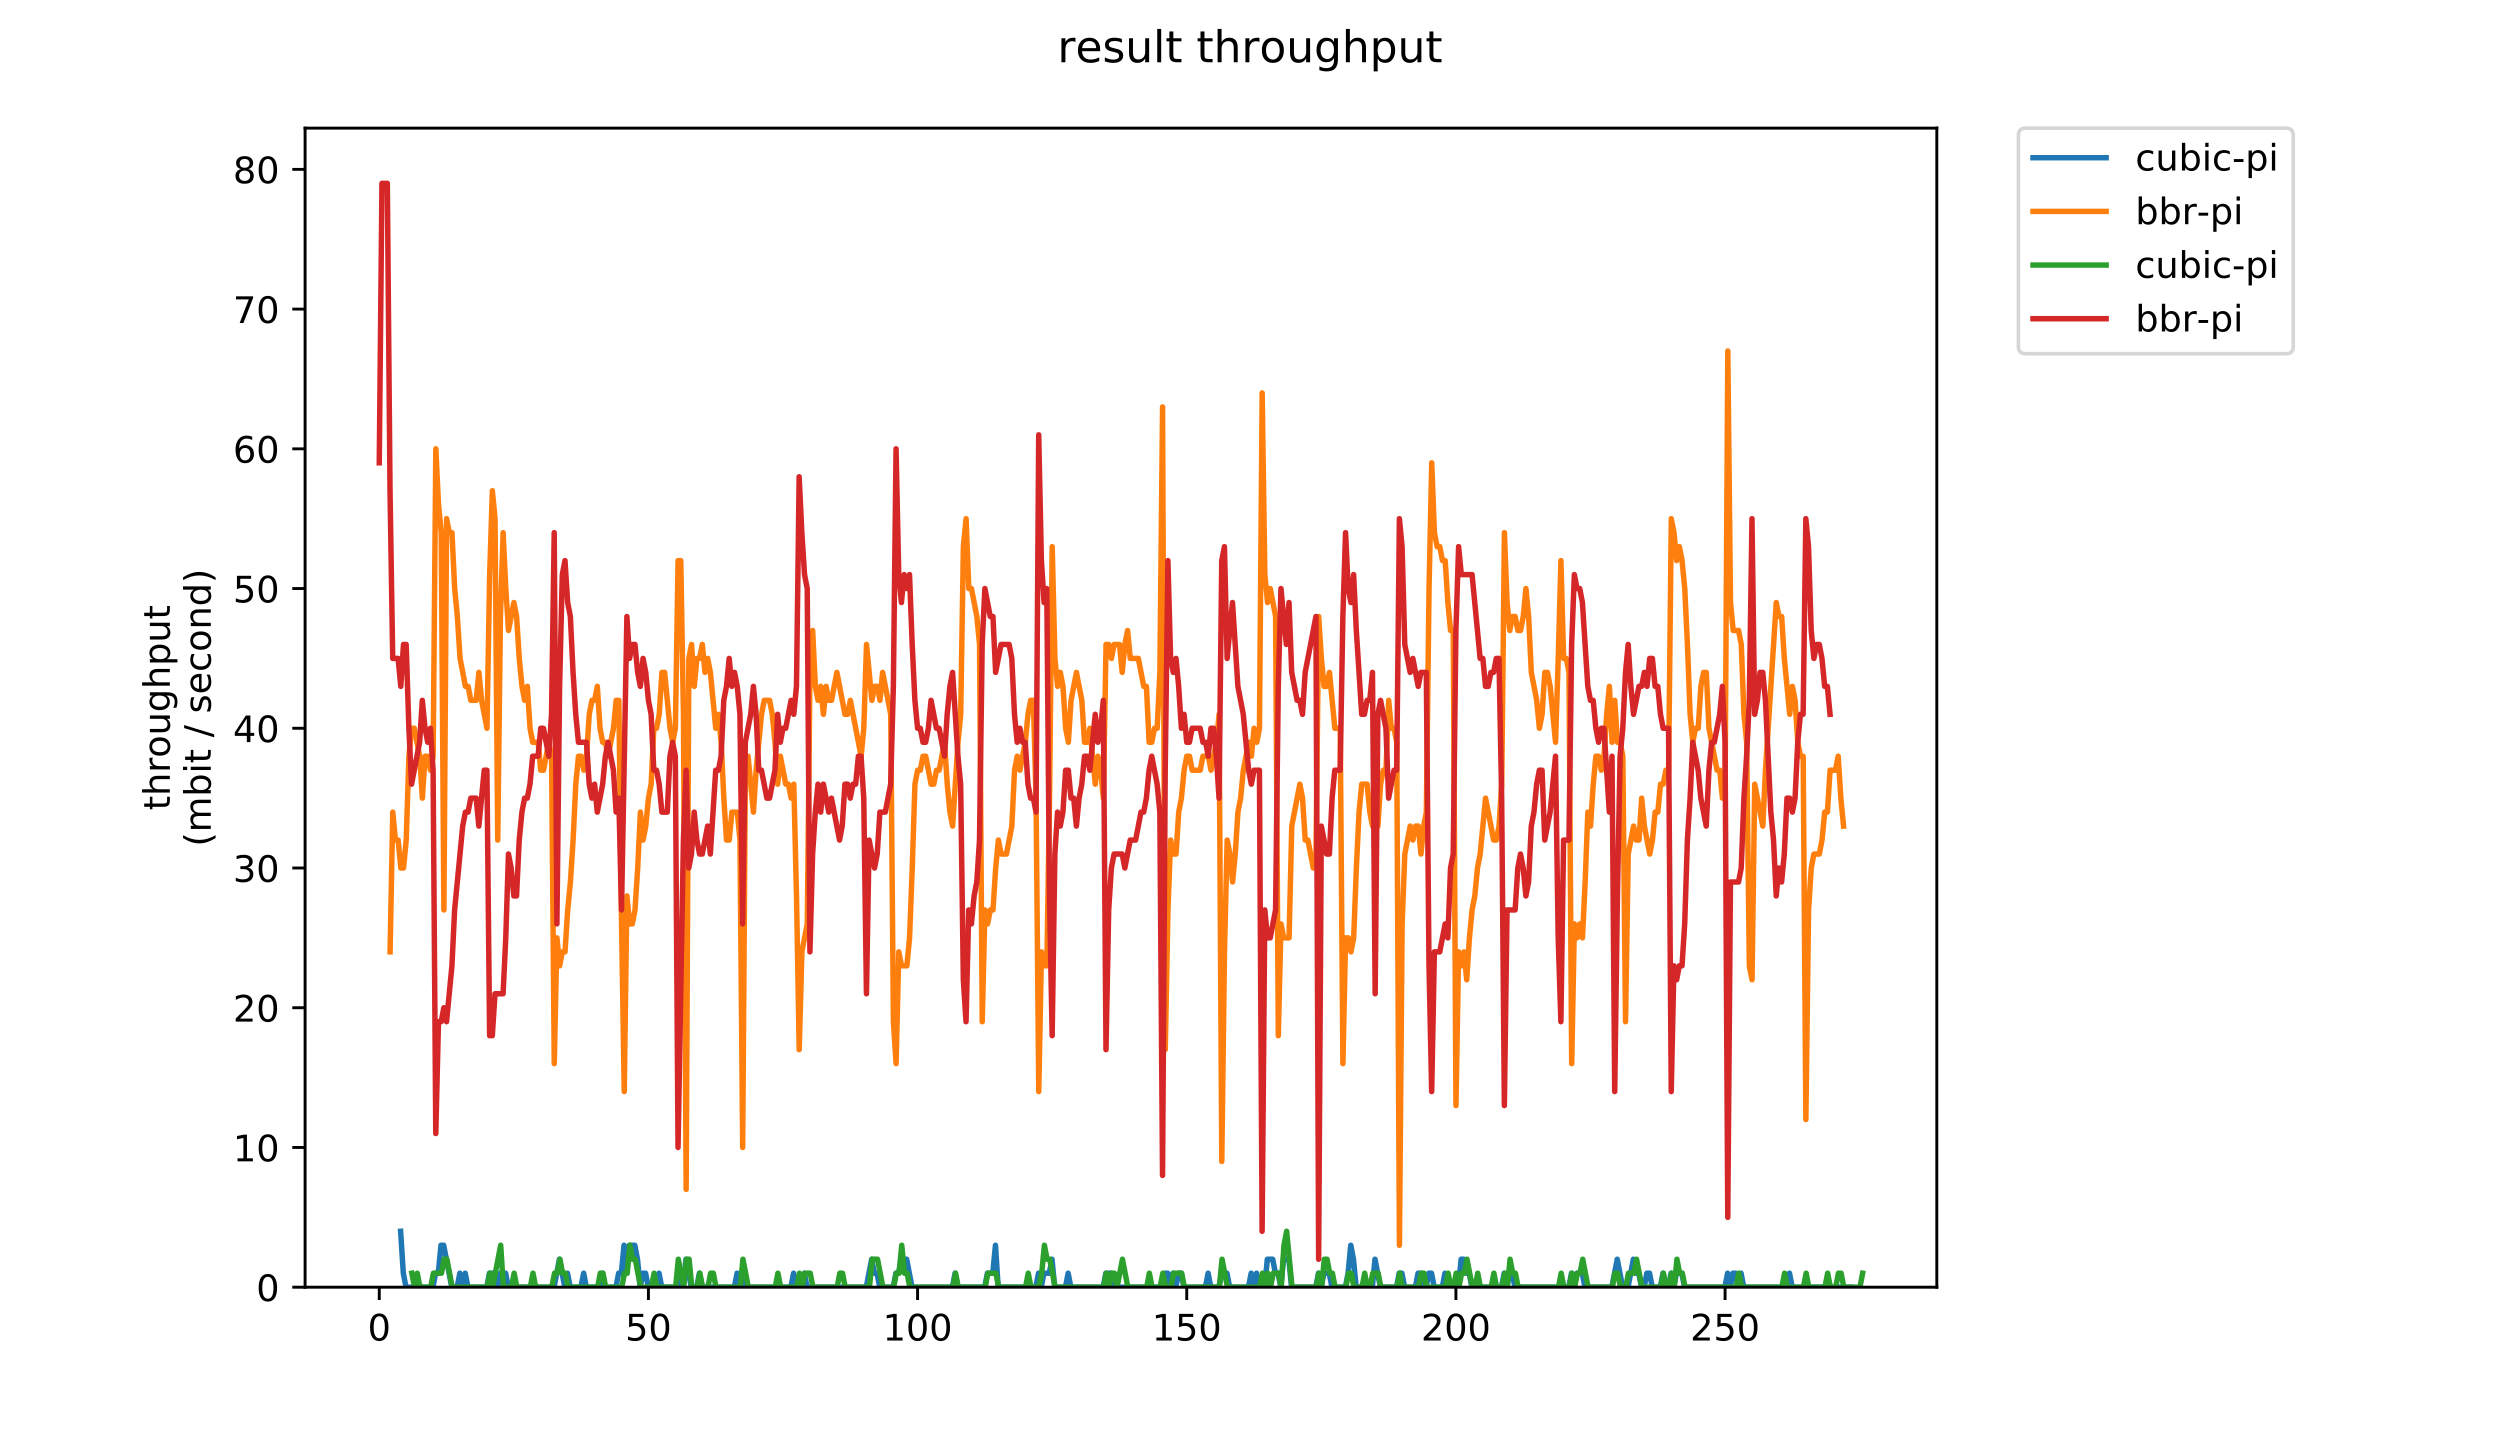 <?xml version="1.0" encoding="utf-8" standalone="no"?>
<!DOCTYPE svg PUBLIC "-//W3C//DTD SVG 1.1//EN"
  "http://www.w3.org/Graphics/SVG/1.1/DTD/svg11.dtd">
<!-- Created with matplotlib (https://matplotlib.org/) -->
<svg height="396pt" version="1.1" viewBox="0 0 684 396" width="684pt" xmlns="http://www.w3.org/2000/svg" xmlns:xlink="http://www.w3.org/1999/xlink">
 <defs>
  <style type="text/css">
*{stroke-linecap:butt;stroke-linejoin:round;}
  </style>
 </defs>
 <g id="figure_1">
  <g id="patch_1">
   <path d="M 0 396 
L 684 396 
L 684 0 
L 0 0 
z
" style="fill:#ffffff;"/>
  </g>
  <g id="axes_1">
   <g id="patch_2">
    <path d="M 83.472 352.174 
L 529.913 352.174 
L 529.913 35.062 
L 83.472 35.062 
z
" style="fill:#ffffff;"/>
   </g>
   <g id="matplotlib.axis_1">
    <g id="xtick_1">
     <g id="line2d_1">
      <defs>
       <path d="M 0 0 
L 0 3.5 
" id="m6d3f26726c" style="stroke:#000000;stroke-width:0.8;"/>
      </defs>
      <g>
       <use style="stroke:#000000;stroke-width:0.8;" x="103.765" xlink:href="#m6d3f26726c" y="352.174"/>
      </g>
     </g>
     <g id="text_1">
      <!-- 0 -->
      <defs>
       <path d="M 31.781 66.406 
Q 24.172 66.406 20.328 58.906 
Q 16.5 51.422 16.5 36.375 
Q 16.5 21.391 20.328 13.891 
Q 24.172 6.391 31.781 6.391 
Q 39.453 6.391 43.281 13.891 
Q 47.125 21.391 47.125 36.375 
Q 47.125 51.422 43.281 58.906 
Q 39.453 66.406 31.781 66.406 
z
M 31.781 74.219 
Q 44.047 74.219 50.516 64.516 
Q 56.984 54.828 56.984 36.375 
Q 56.984 17.969 50.516 8.266 
Q 44.047 -1.422 31.781 -1.422 
Q 19.531 -1.422 13.062 8.266 
Q 6.594 17.969 6.594 36.375 
Q 6.594 54.828 13.062 64.516 
Q 19.531 74.219 31.781 74.219 
z
" id="DejaVuSans-48"/>
      </defs>
      <g transform="translate(100.584 366.773)scale(0.1 -0.1)">
       <use xlink:href="#DejaVuSans-48"/>
      </g>
     </g>
    </g>
    <g id="xtick_2">
     <g id="line2d_2">
      <g>
       <use style="stroke:#000000;stroke-width:0.8;" x="177.408" xlink:href="#m6d3f26726c" y="352.174"/>
      </g>
     </g>
     <g id="text_2">
      <!-- 50 -->
      <defs>
       <path d="M 10.797 72.906 
L 49.516 72.906 
L 49.516 64.594 
L 19.828 64.594 
L 19.828 46.734 
Q 21.969 47.469 24.109 47.828 
Q 26.266 48.188 28.422 48.188 
Q 40.625 48.188 47.75 41.5 
Q 54.891 34.812 54.891 23.391 
Q 54.891 11.625 47.562 5.094 
Q 40.234 -1.422 26.906 -1.422 
Q 22.312 -1.422 17.547 -0.641 
Q 12.797 0.141 7.719 1.703 
L 7.719 11.625 
Q 12.109 9.234 16.797 8.062 
Q 21.484 6.891 26.703 6.891 
Q 35.156 6.891 40.078 11.328 
Q 45.016 15.766 45.016 23.391 
Q 45.016 31 40.078 35.438 
Q 35.156 39.891 26.703 39.891 
Q 22.75 39.891 18.812 39.016 
Q 14.891 38.141 10.797 36.281 
z
" id="DejaVuSans-53"/>
      </defs>
      <g transform="translate(171.046 366.773)scale(0.1 -0.1)">
       <use xlink:href="#DejaVuSans-53"/>
       <use x="63.623" xlink:href="#DejaVuSans-48"/>
      </g>
     </g>
    </g>
    <g id="xtick_3">
     <g id="line2d_3">
      <g>
       <use style="stroke:#000000;stroke-width:0.8;" x="251.051" xlink:href="#m6d3f26726c" y="352.174"/>
      </g>
     </g>
     <g id="text_3">
      <!-- 100 -->
      <defs>
       <path d="M 12.406 8.297 
L 28.516 8.297 
L 28.516 63.922 
L 10.984 60.406 
L 10.984 69.391 
L 28.422 72.906 
L 38.281 72.906 
L 38.281 8.297 
L 54.391 8.297 
L 54.391 0 
L 12.406 0 
z
" id="DejaVuSans-49"/>
      </defs>
      <g transform="translate(241.507 366.773)scale(0.1 -0.1)">
       <use xlink:href="#DejaVuSans-49"/>
       <use x="63.623" xlink:href="#DejaVuSans-48"/>
       <use x="127.246" xlink:href="#DejaVuSans-48"/>
      </g>
     </g>
    </g>
    <g id="xtick_4">
     <g id="line2d_4">
      <g>
       <use style="stroke:#000000;stroke-width:0.8;" x="324.694" xlink:href="#m6d3f26726c" y="352.174"/>
      </g>
     </g>
     <g id="text_4">
      <!-- 150 -->
      <g transform="translate(315.15 366.773)scale(0.1 -0.1)">
       <use xlink:href="#DejaVuSans-49"/>
       <use x="63.623" xlink:href="#DejaVuSans-53"/>
       <use x="127.246" xlink:href="#DejaVuSans-48"/>
      </g>
     </g>
    </g>
    <g id="xtick_5">
     <g id="line2d_5">
      <g>
       <use style="stroke:#000000;stroke-width:0.8;" x="398.337" xlink:href="#m6d3f26726c" y="352.174"/>
      </g>
     </g>
     <g id="text_5">
      <!-- 200 -->
      <defs>
       <path d="M 19.188 8.297 
L 53.609 8.297 
L 53.609 0 
L 7.328 0 
L 7.328 8.297 
Q 12.938 14.109 22.625 23.891 
Q 32.328 33.688 34.812 36.531 
Q 39.547 41.844 41.422 45.531 
Q 43.312 49.219 43.312 52.781 
Q 43.312 58.594 39.234 62.25 
Q 35.156 65.922 28.609 65.922 
Q 23.969 65.922 18.812 64.312 
Q 13.672 62.703 7.812 59.422 
L 7.812 69.391 
Q 13.766 71.781 18.938 73 
Q 24.125 74.219 28.422 74.219 
Q 39.75 74.219 46.484 68.547 
Q 53.219 62.891 53.219 53.422 
Q 53.219 48.922 51.531 44.891 
Q 49.859 40.875 45.406 35.406 
Q 44.188 33.984 37.641 27.219 
Q 31.109 20.453 19.188 8.297 
z
" id="DejaVuSans-50"/>
      </defs>
      <g transform="translate(388.793 366.773)scale(0.1 -0.1)">
       <use xlink:href="#DejaVuSans-50"/>
       <use x="63.623" xlink:href="#DejaVuSans-48"/>
       <use x="127.246" xlink:href="#DejaVuSans-48"/>
      </g>
     </g>
    </g>
    <g id="xtick_6">
     <g id="line2d_6">
      <g>
       <use style="stroke:#000000;stroke-width:0.8;" x="471.98" xlink:href="#m6d3f26726c" y="352.174"/>
      </g>
     </g>
     <g id="text_6">
      <!-- 250 -->
      <g transform="translate(462.436 366.773)scale(0.1 -0.1)">
       <use xlink:href="#DejaVuSans-50"/>
       <use x="63.623" xlink:href="#DejaVuSans-53"/>
       <use x="127.246" xlink:href="#DejaVuSans-48"/>
      </g>
     </g>
    </g>
   </g>
   <g id="matplotlib.axis_2">
    <g id="ytick_1">
     <g id="line2d_7">
      <defs>
       <path d="M 0 0 
L -3.5 0 
" id="m7aa7bb39b9" style="stroke:#000000;stroke-width:0.8;"/>
      </defs>
      <g>
       <use style="stroke:#000000;stroke-width:0.8;" x="83.472" xlink:href="#m7aa7bb39b9" y="352.174"/>
      </g>
     </g>
     <g id="text_7">
      <!-- 0 -->
      <g transform="translate(70.11 355.973)scale(0.1 -0.1)">
       <use xlink:href="#DejaVuSans-48"/>
      </g>
     </g>
    </g>
    <g id="ytick_2">
     <g id="line2d_8">
      <g>
       <use style="stroke:#000000;stroke-width:0.8;" x="83.472" xlink:href="#m7aa7bb39b9" y="313.945"/>
      </g>
     </g>
     <g id="text_8">
      <!-- 10 -->
      <g transform="translate(63.747 317.744)scale(0.1 -0.1)">
       <use xlink:href="#DejaVuSans-49"/>
       <use x="63.623" xlink:href="#DejaVuSans-48"/>
      </g>
     </g>
    </g>
    <g id="ytick_3">
     <g id="line2d_9">
      <g>
       <use style="stroke:#000000;stroke-width:0.8;" x="83.472" xlink:href="#m7aa7bb39b9" y="275.716"/>
      </g>
     </g>
     <g id="text_9">
      <!-- 20 -->
      <g transform="translate(63.747 279.515)scale(0.1 -0.1)">
       <use xlink:href="#DejaVuSans-50"/>
       <use x="63.623" xlink:href="#DejaVuSans-48"/>
      </g>
     </g>
    </g>
    <g id="ytick_4">
     <g id="line2d_10">
      <g>
       <use style="stroke:#000000;stroke-width:0.8;" x="83.472" xlink:href="#m7aa7bb39b9" y="237.486"/>
      </g>
     </g>
     <g id="text_10">
      <!-- 30 -->
      <defs>
       <path d="M 40.578 39.312 
Q 47.656 37.797 51.625 33 
Q 55.609 28.219 55.609 21.188 
Q 55.609 10.406 48.188 4.484 
Q 40.766 -1.422 27.094 -1.422 
Q 22.516 -1.422 17.656 -0.516 
Q 12.797 0.391 7.625 2.203 
L 7.625 11.719 
Q 11.719 9.328 16.594 8.109 
Q 21.484 6.891 26.812 6.891 
Q 36.078 6.891 40.938 10.547 
Q 45.797 14.203 45.797 21.188 
Q 45.797 27.641 41.281 31.266 
Q 36.766 34.906 28.719 34.906 
L 20.219 34.906 
L 20.219 43.016 
L 29.109 43.016 
Q 36.375 43.016 40.234 45.922 
Q 44.094 48.828 44.094 54.297 
Q 44.094 59.906 40.109 62.906 
Q 36.141 65.922 28.719 65.922 
Q 24.656 65.922 20.016 65.031 
Q 15.375 64.156 9.812 62.312 
L 9.812 71.094 
Q 15.438 72.656 20.344 73.438 
Q 25.25 74.219 29.594 74.219 
Q 40.828 74.219 47.359 69.109 
Q 53.906 64.016 53.906 55.328 
Q 53.906 49.266 50.438 45.094 
Q 46.969 40.922 40.578 39.312 
z
" id="DejaVuSans-51"/>
      </defs>
      <g transform="translate(63.747 241.286)scale(0.1 -0.1)">
       <use xlink:href="#DejaVuSans-51"/>
       <use x="63.623" xlink:href="#DejaVuSans-48"/>
      </g>
     </g>
    </g>
    <g id="ytick_5">
     <g id="line2d_11">
      <g>
       <use style="stroke:#000000;stroke-width:0.8;" x="83.472" xlink:href="#m7aa7bb39b9" y="199.257"/>
      </g>
     </g>
     <g id="text_11">
      <!-- 40 -->
      <defs>
       <path d="M 37.797 64.312 
L 12.891 25.391 
L 37.797 25.391 
z
M 35.203 72.906 
L 47.609 72.906 
L 47.609 25.391 
L 58.016 25.391 
L 58.016 17.188 
L 47.609 17.188 
L 47.609 0 
L 37.797 0 
L 37.797 17.188 
L 4.891 17.188 
L 4.891 26.703 
z
" id="DejaVuSans-52"/>
      </defs>
      <g transform="translate(63.747 203.056)scale(0.1 -0.1)">
       <use xlink:href="#DejaVuSans-52"/>
       <use x="63.623" xlink:href="#DejaVuSans-48"/>
      </g>
     </g>
    </g>
    <g id="ytick_6">
     <g id="line2d_12">
      <g>
       <use style="stroke:#000000;stroke-width:0.8;" x="83.472" xlink:href="#m7aa7bb39b9" y="161.028"/>
      </g>
     </g>
     <g id="text_12">
      <!-- 50 -->
      <g transform="translate(63.747 164.827)scale(0.1 -0.1)">
       <use xlink:href="#DejaVuSans-53"/>
       <use x="63.623" xlink:href="#DejaVuSans-48"/>
      </g>
     </g>
    </g>
    <g id="ytick_7">
     <g id="line2d_13">
      <g>
       <use style="stroke:#000000;stroke-width:0.8;" x="83.472" xlink:href="#m7aa7bb39b9" y="122.799"/>
      </g>
     </g>
     <g id="text_13">
      <!-- 60 -->
      <defs>
       <path d="M 33.016 40.375 
Q 26.375 40.375 22.484 35.828 
Q 18.609 31.297 18.609 23.391 
Q 18.609 15.531 22.484 10.953 
Q 26.375 6.391 33.016 6.391 
Q 39.656 6.391 43.531 10.953 
Q 47.406 15.531 47.406 23.391 
Q 47.406 31.297 43.531 35.828 
Q 39.656 40.375 33.016 40.375 
z
M 52.594 71.297 
L 52.594 62.312 
Q 48.875 64.062 45.094 64.984 
Q 41.312 65.922 37.594 65.922 
Q 27.828 65.922 22.672 59.328 
Q 17.531 52.734 16.797 39.406 
Q 19.672 43.656 24.016 45.922 
Q 28.375 48.188 33.594 48.188 
Q 44.578 48.188 50.953 41.516 
Q 57.328 34.859 57.328 23.391 
Q 57.328 12.156 50.688 5.359 
Q 44.047 -1.422 33.016 -1.422 
Q 20.359 -1.422 13.672 8.266 
Q 6.984 17.969 6.984 36.375 
Q 6.984 53.656 15.188 63.938 
Q 23.391 74.219 37.203 74.219 
Q 40.922 74.219 44.703 73.484 
Q 48.484 72.75 52.594 71.297 
z
" id="DejaVuSans-54"/>
      </defs>
      <g transform="translate(63.747 126.598)scale(0.1 -0.1)">
       <use xlink:href="#DejaVuSans-54"/>
       <use x="63.623" xlink:href="#DejaVuSans-48"/>
      </g>
     </g>
    </g>
    <g id="ytick_8">
     <g id="line2d_14">
      <g>
       <use style="stroke:#000000;stroke-width:0.8;" x="83.472" xlink:href="#m7aa7bb39b9" y="84.569"/>
      </g>
     </g>
     <g id="text_14">
      <!-- 70 -->
      <defs>
       <path d="M 8.203 72.906 
L 55.078 72.906 
L 55.078 68.703 
L 28.609 0 
L 18.312 0 
L 43.219 64.594 
L 8.203 64.594 
z
" id="DejaVuSans-55"/>
      </defs>
      <g transform="translate(63.747 88.369)scale(0.1 -0.1)">
       <use xlink:href="#DejaVuSans-55"/>
       <use x="63.623" xlink:href="#DejaVuSans-48"/>
      </g>
     </g>
    </g>
    <g id="ytick_9">
     <g id="line2d_15">
      <g>
       <use style="stroke:#000000;stroke-width:0.8;" x="83.472" xlink:href="#m7aa7bb39b9" y="46.34"/>
      </g>
     </g>
     <g id="text_15">
      <!-- 80 -->
      <defs>
       <path d="M 31.781 34.625 
Q 24.75 34.625 20.719 30.859 
Q 16.703 27.094 16.703 20.516 
Q 16.703 13.922 20.719 10.156 
Q 24.75 6.391 31.781 6.391 
Q 38.812 6.391 42.859 10.172 
Q 46.922 13.969 46.922 20.516 
Q 46.922 27.094 42.891 30.859 
Q 38.875 34.625 31.781 34.625 
z
M 21.922 38.812 
Q 15.578 40.375 12.031 44.719 
Q 8.5 49.078 8.5 55.328 
Q 8.5 64.062 14.719 69.141 
Q 20.953 74.219 31.781 74.219 
Q 42.672 74.219 48.875 69.141 
Q 55.078 64.062 55.078 55.328 
Q 55.078 49.078 51.531 44.719 
Q 48 40.375 41.703 38.812 
Q 48.828 37.156 52.797 32.312 
Q 56.781 27.484 56.781 20.516 
Q 56.781 9.906 50.312 4.234 
Q 43.844 -1.422 31.781 -1.422 
Q 19.734 -1.422 13.25 4.234 
Q 6.781 9.906 6.781 20.516 
Q 6.781 27.484 10.781 32.312 
Q 14.797 37.156 21.922 38.812 
z
M 18.312 54.391 
Q 18.312 48.734 21.844 45.562 
Q 25.391 42.391 31.781 42.391 
Q 38.141 42.391 41.719 45.562 
Q 45.312 48.734 45.312 54.391 
Q 45.312 60.062 41.719 63.234 
Q 38.141 66.406 31.781 66.406 
Q 25.391 66.406 21.844 63.234 
Q 18.312 60.062 18.312 54.391 
z
" id="DejaVuSans-56"/>
      </defs>
      <g transform="translate(63.747 50.139)scale(0.1 -0.1)">
       <use xlink:href="#DejaVuSans-56"/>
       <use x="63.623" xlink:href="#DejaVuSans-48"/>
      </g>
     </g>
    </g>
    <g id="text_16">
     <!-- throughput -->
     <defs>
      <path d="M 18.312 70.219 
L 18.312 54.688 
L 36.812 54.688 
L 36.812 47.703 
L 18.312 47.703 
L 18.312 18.016 
Q 18.312 11.328 20.141 9.422 
Q 21.969 7.516 27.594 7.516 
L 36.812 7.516 
L 36.812 0 
L 27.594 0 
Q 17.188 0 13.234 3.875 
Q 9.281 7.766 9.281 18.016 
L 9.281 47.703 
L 2.688 47.703 
L 2.688 54.688 
L 9.281 54.688 
L 9.281 70.219 
z
" id="DejaVuSans-116"/>
      <path d="M 54.891 33.016 
L 54.891 0 
L 45.906 0 
L 45.906 32.719 
Q 45.906 40.484 42.875 44.328 
Q 39.844 48.188 33.797 48.188 
Q 26.516 48.188 22.312 43.547 
Q 18.109 38.922 18.109 30.906 
L 18.109 0 
L 9.078 0 
L 9.078 75.984 
L 18.109 75.984 
L 18.109 46.188 
Q 21.344 51.125 25.703 53.562 
Q 30.078 56 35.797 56 
Q 45.219 56 50.047 50.172 
Q 54.891 44.344 54.891 33.016 
z
" id="DejaVuSans-104"/>
      <path d="M 41.109 46.297 
Q 39.594 47.172 37.812 47.578 
Q 36.031 48 33.891 48 
Q 26.266 48 22.188 43.047 
Q 18.109 38.094 18.109 28.812 
L 18.109 0 
L 9.078 0 
L 9.078 54.688 
L 18.109 54.688 
L 18.109 46.188 
Q 20.953 51.172 25.484 53.578 
Q 30.031 56 36.531 56 
Q 37.453 56 38.578 55.875 
Q 39.703 55.766 41.062 55.516 
z
" id="DejaVuSans-114"/>
      <path d="M 30.609 48.391 
Q 23.391 48.391 19.188 42.75 
Q 14.984 37.109 14.984 27.297 
Q 14.984 17.484 19.156 11.844 
Q 23.344 6.203 30.609 6.203 
Q 37.797 6.203 41.984 11.859 
Q 46.188 17.531 46.188 27.297 
Q 46.188 37.016 41.984 42.703 
Q 37.797 48.391 30.609 48.391 
z
M 30.609 56 
Q 42.328 56 49.016 48.375 
Q 55.719 40.766 55.719 27.297 
Q 55.719 13.875 49.016 6.219 
Q 42.328 -1.422 30.609 -1.422 
Q 18.844 -1.422 12.172 6.219 
Q 5.516 13.875 5.516 27.297 
Q 5.516 40.766 12.172 48.375 
Q 18.844 56 30.609 56 
z
" id="DejaVuSans-111"/>
      <path d="M 8.5 21.578 
L 8.5 54.688 
L 17.484 54.688 
L 17.484 21.922 
Q 17.484 14.156 20.5 10.266 
Q 23.531 6.391 29.594 6.391 
Q 36.859 6.391 41.078 11.031 
Q 45.312 15.672 45.312 23.688 
L 45.312 54.688 
L 54.297 54.688 
L 54.297 0 
L 45.312 0 
L 45.312 8.406 
Q 42.047 3.422 37.719 1 
Q 33.406 -1.422 27.688 -1.422 
Q 18.266 -1.422 13.375 4.438 
Q 8.5 10.297 8.5 21.578 
z
M 31.109 56 
z
" id="DejaVuSans-117"/>
      <path d="M 45.406 27.984 
Q 45.406 37.75 41.375 43.109 
Q 37.359 48.484 30.078 48.484 
Q 22.859 48.484 18.828 43.109 
Q 14.797 37.75 14.797 27.984 
Q 14.797 18.266 18.828 12.891 
Q 22.859 7.516 30.078 7.516 
Q 37.359 7.516 41.375 12.891 
Q 45.406 18.266 45.406 27.984 
z
M 54.391 6.781 
Q 54.391 -7.172 48.188 -13.984 
Q 42 -20.797 29.203 -20.797 
Q 24.469 -20.797 20.266 -20.094 
Q 16.062 -19.391 12.109 -17.922 
L 12.109 -9.188 
Q 16.062 -11.328 19.922 -12.344 
Q 23.781 -13.375 27.781 -13.375 
Q 36.625 -13.375 41.016 -8.766 
Q 45.406 -4.156 45.406 5.172 
L 45.406 9.625 
Q 42.625 4.781 38.281 2.391 
Q 33.938 0 27.875 0 
Q 17.828 0 11.672 7.656 
Q 5.516 15.328 5.516 27.984 
Q 5.516 40.672 11.672 48.328 
Q 17.828 56 27.875 56 
Q 33.938 56 38.281 53.609 
Q 42.625 51.219 45.406 46.391 
L 45.406 54.688 
L 54.391 54.688 
z
" id="DejaVuSans-103"/>
      <path d="M 18.109 8.203 
L 18.109 -20.797 
L 9.078 -20.797 
L 9.078 54.688 
L 18.109 54.688 
L 18.109 46.391 
Q 20.953 51.266 25.266 53.625 
Q 29.594 56 35.594 56 
Q 45.562 56 51.781 48.094 
Q 58.016 40.188 58.016 27.297 
Q 58.016 14.406 51.781 6.484 
Q 45.562 -1.422 35.594 -1.422 
Q 29.594 -1.422 25.266 0.953 
Q 20.953 3.328 18.109 8.203 
z
M 48.688 27.297 
Q 48.688 37.203 44.609 42.844 
Q 40.531 48.484 33.406 48.484 
Q 26.266 48.484 22.188 42.844 
Q 18.109 37.203 18.109 27.297 
Q 18.109 17.391 22.188 11.75 
Q 26.266 6.109 33.406 6.109 
Q 40.531 6.109 44.609 11.75 
Q 48.688 17.391 48.688 27.297 
z
" id="DejaVuSans-112"/>
     </defs>
     <g transform="translate(46.47 221.675)rotate(-90)scale(0.1 -0.1)">
      <use xlink:href="#DejaVuSans-116"/>
      <use x="39.209" xlink:href="#DejaVuSans-104"/>
      <use x="102.588" xlink:href="#DejaVuSans-114"/>
      <use x="143.67" xlink:href="#DejaVuSans-111"/>
      <use x="204.852" xlink:href="#DejaVuSans-117"/>
      <use x="268.23" xlink:href="#DejaVuSans-103"/>
      <use x="331.707" xlink:href="#DejaVuSans-104"/>
      <use x="395.086" xlink:href="#DejaVuSans-112"/>
      <use x="458.562" xlink:href="#DejaVuSans-117"/>
      <use x="521.941" xlink:href="#DejaVuSans-116"/>
     </g>
     <!-- (mbit / second) -->
     <defs>
      <path d="M 31 75.875 
Q 24.469 64.656 21.281 53.656 
Q 18.109 42.672 18.109 31.391 
Q 18.109 20.125 21.312 9.062 
Q 24.516 -2 31 -13.188 
L 23.188 -13.188 
Q 15.875 -1.703 12.234 9.375 
Q 8.594 20.453 8.594 31.391 
Q 8.594 42.281 12.203 53.312 
Q 15.828 64.359 23.188 75.875 
z
" id="DejaVuSans-40"/>
      <path d="M 52 44.188 
Q 55.375 50.25 60.062 53.125 
Q 64.75 56 71.094 56 
Q 79.641 56 84.281 50.016 
Q 88.922 44.047 88.922 33.016 
L 88.922 0 
L 79.891 0 
L 79.891 32.719 
Q 79.891 40.578 77.094 44.375 
Q 74.312 48.188 68.609 48.188 
Q 61.625 48.188 57.562 43.547 
Q 53.516 38.922 53.516 30.906 
L 53.516 0 
L 44.484 0 
L 44.484 32.719 
Q 44.484 40.625 41.703 44.406 
Q 38.922 48.188 33.109 48.188 
Q 26.219 48.188 22.156 43.531 
Q 18.109 38.875 18.109 30.906 
L 18.109 0 
L 9.078 0 
L 9.078 54.688 
L 18.109 54.688 
L 18.109 46.188 
Q 21.188 51.219 25.484 53.609 
Q 29.781 56 35.688 56 
Q 41.656 56 45.828 52.969 
Q 50 49.953 52 44.188 
z
" id="DejaVuSans-109"/>
      <path d="M 48.688 27.297 
Q 48.688 37.203 44.609 42.844 
Q 40.531 48.484 33.406 48.484 
Q 26.266 48.484 22.188 42.844 
Q 18.109 37.203 18.109 27.297 
Q 18.109 17.391 22.188 11.75 
Q 26.266 6.109 33.406 6.109 
Q 40.531 6.109 44.609 11.75 
Q 48.688 17.391 48.688 27.297 
z
M 18.109 46.391 
Q 20.953 51.266 25.266 53.625 
Q 29.594 56 35.594 56 
Q 45.562 56 51.781 48.094 
Q 58.016 40.188 58.016 27.297 
Q 58.016 14.406 51.781 6.484 
Q 45.562 -1.422 35.594 -1.422 
Q 29.594 -1.422 25.266 0.953 
Q 20.953 3.328 18.109 8.203 
L 18.109 0 
L 9.078 0 
L 9.078 75.984 
L 18.109 75.984 
z
" id="DejaVuSans-98"/>
      <path d="M 9.422 54.688 
L 18.406 54.688 
L 18.406 0 
L 9.422 0 
z
M 9.422 75.984 
L 18.406 75.984 
L 18.406 64.594 
L 9.422 64.594 
z
" id="DejaVuSans-105"/>
      <path id="DejaVuSans-32"/>
      <path d="M 25.391 72.906 
L 33.688 72.906 
L 8.297 -9.281 
L 0 -9.281 
z
" id="DejaVuSans-47"/>
      <path d="M 44.281 53.078 
L 44.281 44.578 
Q 40.484 46.531 36.375 47.5 
Q 32.281 48.484 27.875 48.484 
Q 21.188 48.484 17.844 46.438 
Q 14.5 44.391 14.5 40.281 
Q 14.5 37.156 16.891 35.375 
Q 19.281 33.594 26.516 31.984 
L 29.594 31.297 
Q 39.156 29.25 43.188 25.516 
Q 47.219 21.781 47.219 15.094 
Q 47.219 7.469 41.188 3.016 
Q 35.156 -1.422 24.609 -1.422 
Q 20.219 -1.422 15.453 -0.562 
Q 10.688 0.297 5.422 2 
L 5.422 11.281 
Q 10.406 8.688 15.234 7.391 
Q 20.062 6.109 24.812 6.109 
Q 31.156 6.109 34.562 8.281 
Q 37.984 10.453 37.984 14.406 
Q 37.984 18.062 35.516 20.016 
Q 33.062 21.969 24.703 23.781 
L 21.578 24.516 
Q 13.234 26.266 9.516 29.906 
Q 5.812 33.547 5.812 39.891 
Q 5.812 47.609 11.281 51.797 
Q 16.75 56 26.812 56 
Q 31.781 56 36.172 55.266 
Q 40.578 54.547 44.281 53.078 
z
" id="DejaVuSans-115"/>
      <path d="M 56.203 29.594 
L 56.203 25.203 
L 14.891 25.203 
Q 15.484 15.922 20.484 11.062 
Q 25.484 6.203 34.422 6.203 
Q 39.594 6.203 44.453 7.469 
Q 49.312 8.734 54.109 11.281 
L 54.109 2.781 
Q 49.266 0.734 44.188 -0.344 
Q 39.109 -1.422 33.891 -1.422 
Q 20.797 -1.422 13.156 6.188 
Q 5.516 13.812 5.516 26.812 
Q 5.516 40.234 12.766 48.109 
Q 20.016 56 32.328 56 
Q 43.359 56 49.781 48.891 
Q 56.203 41.797 56.203 29.594 
z
M 47.219 32.234 
Q 47.125 39.594 43.094 43.984 
Q 39.062 48.391 32.422 48.391 
Q 24.906 48.391 20.391 44.141 
Q 15.875 39.891 15.188 32.172 
z
" id="DejaVuSans-101"/>
      <path d="M 48.781 52.594 
L 48.781 44.188 
Q 44.969 46.297 41.141 47.344 
Q 37.312 48.391 33.406 48.391 
Q 24.656 48.391 19.812 42.844 
Q 14.984 37.312 14.984 27.297 
Q 14.984 17.281 19.812 11.734 
Q 24.656 6.203 33.406 6.203 
Q 37.312 6.203 41.141 7.25 
Q 44.969 8.297 48.781 10.406 
L 48.781 2.094 
Q 45.016 0.344 40.984 -0.531 
Q 36.969 -1.422 32.422 -1.422 
Q 20.062 -1.422 12.781 6.344 
Q 5.516 14.109 5.516 27.297 
Q 5.516 40.672 12.859 48.328 
Q 20.219 56 33.016 56 
Q 37.156 56 41.109 55.141 
Q 45.062 54.297 48.781 52.594 
z
" id="DejaVuSans-99"/>
      <path d="M 54.891 33.016 
L 54.891 0 
L 45.906 0 
L 45.906 32.719 
Q 45.906 40.484 42.875 44.328 
Q 39.844 48.188 33.797 48.188 
Q 26.516 48.188 22.312 43.547 
Q 18.109 38.922 18.109 30.906 
L 18.109 0 
L 9.078 0 
L 9.078 54.688 
L 18.109 54.688 
L 18.109 46.188 
Q 21.344 51.125 25.703 53.562 
Q 30.078 56 35.797 56 
Q 45.219 56 50.047 50.172 
Q 54.891 44.344 54.891 33.016 
z
" id="DejaVuSans-110"/>
      <path d="M 45.406 46.391 
L 45.406 75.984 
L 54.391 75.984 
L 54.391 0 
L 45.406 0 
L 45.406 8.203 
Q 42.578 3.328 38.25 0.953 
Q 33.938 -1.422 27.875 -1.422 
Q 17.969 -1.422 11.734 6.484 
Q 5.516 14.406 5.516 27.297 
Q 5.516 40.188 11.734 48.094 
Q 17.969 56 27.875 56 
Q 33.938 56 38.25 53.625 
Q 42.578 51.266 45.406 46.391 
z
M 14.797 27.297 
Q 14.797 17.391 18.875 11.75 
Q 22.953 6.109 30.078 6.109 
Q 37.203 6.109 41.297 11.75 
Q 45.406 17.391 45.406 27.297 
Q 45.406 37.203 41.297 42.844 
Q 37.203 48.484 30.078 48.484 
Q 22.953 48.484 18.875 42.844 
Q 14.797 37.203 14.797 27.297 
z
" id="DejaVuSans-100"/>
      <path d="M 8.016 75.875 
L 15.828 75.875 
Q 23.141 64.359 26.781 53.312 
Q 30.422 42.281 30.422 31.391 
Q 30.422 20.453 26.781 9.375 
Q 23.141 -1.703 15.828 -13.188 
L 8.016 -13.188 
Q 14.5 -2 17.703 9.062 
Q 20.906 20.125 20.906 31.391 
Q 20.906 42.672 17.703 53.656 
Q 14.5 64.656 8.016 75.875 
z
" id="DejaVuSans-41"/>
     </defs>
     <g transform="translate(57.668 231.609)rotate(-90)scale(0.1 -0.1)">
      <use xlink:href="#DejaVuSans-40"/>
      <use x="39.014" xlink:href="#DejaVuSans-109"/>
      <use x="136.426" xlink:href="#DejaVuSans-98"/>
      <use x="199.902" xlink:href="#DejaVuSans-105"/>
      <use x="227.686" xlink:href="#DejaVuSans-116"/>
      <use x="266.895" xlink:href="#DejaVuSans-32"/>
      <use x="298.682" xlink:href="#DejaVuSans-47"/>
      <use x="332.373" xlink:href="#DejaVuSans-32"/>
      <use x="364.16" xlink:href="#DejaVuSans-115"/>
      <use x="416.26" xlink:href="#DejaVuSans-101"/>
      <use x="477.783" xlink:href="#DejaVuSans-99"/>
      <use x="532.764" xlink:href="#DejaVuSans-111"/>
      <use x="593.945" xlink:href="#DejaVuSans-110"/>
      <use x="657.324" xlink:href="#DejaVuSans-100"/>
      <use x="720.801" xlink:href="#DejaVuSans-41"/>
     </g>
    </g>
   </g>
   <g id="line2d_16">
    <path clip-path="url(#p83aba594c0)" d="M 109.609 336.882 
L 110.346 348.351 
L 111.082 352.174 
L 118.447 352.174 
L 119.183 348.351 
L 119.919 348.351 
L 120.656 340.705 
L 121.392 340.705 
L 123.602 352.174 
L 125.074 352.174 
L 125.811 348.351 
L 126.547 352.174 
L 127.284 348.351 
L 128.02 352.174 
L 133.175 352.174 
L 133.912 348.351 
L 135.384 348.351 
L 136.121 352.174 
L 136.857 348.351 
L 138.33 348.351 
L 139.067 352.174 
L 151.586 352.174 
L 153.059 344.528 
L 154.532 352.174 
L 155.268 348.351 
L 156.004 352.174 
L 158.95 352.174 
L 159.687 348.351 
L 160.423 352.174 
L 164.105 352.174 
L 164.842 348.351 
L 165.578 352.174 
L 168.524 352.174 
L 169.26 348.351 
L 169.997 348.351 
L 170.733 340.705 
L 171.469 348.351 
L 172.206 340.705 
L 173.679 340.705 
L 174.415 344.528 
L 175.152 352.174 
L 175.888 348.351 
L 176.624 348.351 
L 177.361 352.174 
L 179.57 352.174 
L 180.307 348.351 
L 181.043 352.174 
L 185.462 352.174 
L 186.198 348.351 
L 186.934 352.174 
L 187.671 344.528 
L 189.144 352.174 
L 190.617 352.174 
L 191.353 348.351 
L 192.09 352.174 
L 200.927 352.174 
L 201.663 348.351 
L 202.4 352.174 
L 203.136 348.351 
L 203.872 352.174 
L 216.392 352.174 
L 217.128 348.351 
L 217.865 352.174 
L 219.337 352.174 
L 220.074 348.351 
L 220.81 352.174 
L 237.012 352.174 
L 238.485 344.528 
L 239.221 348.351 
L 239.957 348.351 
L 240.694 352.174 
L 244.376 352.174 
L 245.112 348.351 
L 245.849 348.351 
L 246.585 344.528 
L 248.058 344.528 
L 249.531 352.174 
L 260.577 352.174 
L 261.314 348.351 
L 262.05 352.174 
L 269.415 352.174 
L 270.151 348.351 
L 271.624 348.351 
L 272.36 340.705 
L 273.097 352.174 
L 283.407 352.174 
L 284.143 348.351 
L 284.88 352.174 
L 285.616 348.351 
L 287.089 348.351 
L 287.825 344.528 
L 288.562 352.174 
L 291.507 352.174 
L 292.244 348.351 
L 292.98 352.174 
L 301.817 352.174 
L 302.554 348.351 
L 304.027 348.351 
L 304.763 352.174 
L 318.019 352.174 
L 318.755 348.351 
L 319.492 348.351 
L 320.228 352.174 
L 320.965 348.351 
L 321.701 352.174 
L 322.438 348.351 
L 323.174 348.351 
L 323.91 352.174 
L 329.802 352.174 
L 330.538 348.351 
L 331.275 352.174 
L 333.484 352.174 
L 334.22 348.351 
L 335.693 348.351 
L 336.43 352.174 
L 341.585 352.174 
L 342.321 348.351 
L 343.058 352.174 
L 343.794 348.351 
L 344.53 352.174 
L 346.003 352.174 
L 346.74 344.528 
L 348.213 344.528 
L 348.949 348.351 
L 349.685 348.351 
L 350.422 352.174 
L 351.158 344.528 
L 352.631 344.528 
L 353.368 352.174 
L 359.995 352.174 
L 360.732 348.351 
L 361.468 352.174 
L 362.205 348.351 
L 363.678 348.351 
L 364.414 352.174 
L 368.096 352.174 
L 368.833 348.351 
L 369.569 340.705 
L 370.305 344.528 
L 371.042 352.174 
L 375.46 352.174 
L 376.197 344.528 
L 377.67 352.174 
L 382.088 352.174 
L 382.825 348.351 
L 383.561 348.351 
L 384.298 352.174 
L 387.243 352.174 
L 387.98 348.351 
L 388.716 348.351 
L 389.453 352.174 
L 390.189 352.174 
L 390.925 348.351 
L 391.662 348.351 
L 392.398 352.174 
L 394.608 352.174 
L 395.344 348.351 
L 396.08 352.174 
L 399.026 352.174 
L 399.763 344.528 
L 400.499 344.528 
L 401.235 348.351 
L 401.972 348.351 
L 402.708 352.174 
L 410.809 352.174 
L 411.545 348.351 
L 412.282 352.174 
L 413.018 348.351 
L 413.755 348.351 
L 414.491 352.174 
L 429.22 352.174 
L 429.956 348.351 
L 430.693 352.174 
L 431.429 348.351 
L 432.902 348.351 
L 433.638 352.174 
L 441.003 352.174 
L 442.476 344.528 
L 443.948 352.174 
L 445.421 352.174 
L 446.894 344.528 
L 447.631 348.351 
L 448.367 348.351 
L 449.103 352.174 
L 449.84 352.174 
L 450.576 348.351 
L 451.313 348.351 
L 452.049 352.174 
L 454.258 352.174 
L 454.995 348.351 
L 455.731 352.174 
L 456.468 352.174 
L 457.204 348.351 
L 457.941 352.174 
L 458.677 348.351 
L 460.15 348.351 
L 460.886 352.174 
L 471.933 352.174 
L 472.669 348.351 
L 473.406 352.174 
L 474.142 348.351 
L 474.878 348.351 
L 475.615 352.174 
L 476.351 348.351 
L 477.088 352.174 
L 488.871 352.174 
L 489.607 348.351 
L 490.343 352.174 
L 506.545 352.174 
L 506.545 352.174 
" style="fill:none;stroke:#1f77b4;stroke-linecap:square;stroke-width:1.5;"/>
   </g>
   <g id="line2d_17">
    <path clip-path="url(#p83aba594c0)" d="M 106.723 260.424 
L 107.459 222.195 
L 108.195 229.841 
L 108.932 229.841 
L 109.668 237.486 
L 110.405 237.486 
L 111.141 229.841 
L 111.878 206.903 
L 112.614 199.257 
L 113.35 199.257 
L 114.823 206.903 
L 115.56 218.372 
L 116.296 206.903 
L 117.033 206.903 
L 117.769 210.726 
L 118.505 206.903 
L 119.242 122.799 
L 119.978 138.09 
L 120.715 145.736 
L 121.451 248.955 
L 122.188 141.913 
L 122.924 145.736 
L 123.66 145.736 
L 124.397 161.028 
L 125.133 168.674 
L 125.87 180.143 
L 127.343 187.788 
L 128.079 187.788 
L 128.815 191.611 
L 130.288 191.611 
L 131.025 183.965 
L 131.761 191.611 
L 133.234 199.257 
L 133.97 157.205 
L 134.707 134.267 
L 135.443 141.913 
L 136.18 229.841 
L 136.916 168.674 
L 137.653 145.736 
L 138.389 161.028 
L 139.125 172.497 
L 140.598 164.851 
L 141.335 168.674 
L 142.071 180.143 
L 142.808 187.788 
L 143.544 191.611 
L 144.281 187.788 
L 145.017 199.257 
L 145.753 203.08 
L 147.226 203.08 
L 147.963 210.726 
L 148.699 210.726 
L 150.172 203.08 
L 150.908 206.903 
L 151.645 291.007 
L 152.381 256.601 
L 153.118 264.247 
L 153.854 260.424 
L 154.591 260.424 
L 155.327 248.955 
L 156.063 241.309 
L 156.8 229.841 
L 157.536 214.549 
L 158.273 206.903 
L 159.009 206.903 
L 159.746 210.726 
L 160.482 206.903 
L 161.218 195.434 
L 161.955 191.611 
L 162.691 191.611 
L 163.428 187.788 
L 164.164 199.257 
L 164.901 203.08 
L 165.637 203.08 
L 166.373 206.903 
L 167.846 199.257 
L 168.583 191.611 
L 169.319 191.611 
L 170.056 252.778 
L 170.792 298.653 
L 171.528 245.132 
L 172.265 252.778 
L 173.001 252.778 
L 173.738 248.955 
L 174.474 237.486 
L 175.211 222.195 
L 175.947 229.841 
L 176.683 226.018 
L 177.42 218.372 
L 178.156 214.549 
L 178.893 199.257 
L 179.629 199.257 
L 180.366 195.434 
L 181.102 183.965 
L 181.838 183.965 
L 183.311 199.257 
L 184.048 203.08 
L 184.784 199.257 
L 185.521 153.382 
L 186.257 153.382 
L 186.993 195.434 
L 187.73 325.414 
L 188.466 180.143 
L 189.203 176.32 
L 189.939 187.788 
L 190.676 180.143 
L 191.412 180.143 
L 192.148 176.32 
L 192.885 183.965 
L 193.621 180.143 
L 194.358 183.965 
L 195.831 199.257 
L 196.567 195.434 
L 197.303 203.08 
L 198.04 218.372 
L 198.776 229.841 
L 199.513 229.841 
L 200.249 222.195 
L 201.722 222.195 
L 202.458 229.841 
L 203.195 313.945 
L 203.931 210.726 
L 204.668 206.903 
L 206.141 222.195 
L 206.877 210.726 
L 208.35 195.434 
L 209.086 191.611 
L 210.559 191.611 
L 211.296 195.434 
L 212.032 203.08 
L 212.768 214.549 
L 213.505 206.903 
L 214.978 214.549 
L 215.714 214.549 
L 216.451 218.372 
L 217.187 214.549 
L 217.923 245.132 
L 218.66 287.184 
L 219.396 260.424 
L 220.869 252.778 
L 221.606 183.965 
L 222.342 172.497 
L 223.078 187.788 
L 223.815 191.611 
L 224.551 187.788 
L 225.288 195.434 
L 226.024 187.788 
L 226.761 191.611 
L 227.497 191.611 
L 228.97 183.965 
L 231.179 195.434 
L 231.916 195.434 
L 232.652 191.611 
L 235.598 206.903 
L 236.334 199.257 
L 237.071 176.32 
L 238.543 191.611 
L 239.28 187.788 
L 240.016 187.788 
L 240.753 191.611 
L 241.489 183.965 
L 243.698 195.434 
L 244.435 279.539 
L 245.171 291.007 
L 245.908 260.424 
L 246.644 264.247 
L 248.117 264.247 
L 248.853 256.601 
L 249.59 237.486 
L 250.326 214.549 
L 251.063 210.726 
L 251.799 210.726 
L 252.536 206.903 
L 253.272 206.903 
L 254.745 214.549 
L 255.481 214.549 
L 256.218 210.726 
L 256.954 210.726 
L 258.427 203.08 
L 259.163 214.549 
L 259.9 222.195 
L 260.636 226.018 
L 262.109 203.08 
L 262.846 195.434 
L 263.582 149.559 
L 264.319 141.913 
L 265.055 161.028 
L 265.791 161.028 
L 267.264 168.674 
L 268.001 176.32 
L 268.737 279.539 
L 269.474 248.955 
L 270.21 252.778 
L 270.946 248.955 
L 271.683 248.955 
L 272.419 237.486 
L 273.156 229.841 
L 273.892 233.663 
L 275.365 233.663 
L 276.838 226.018 
L 277.574 210.726 
L 278.311 206.903 
L 279.047 210.726 
L 280.52 203.08 
L 281.256 195.434 
L 281.993 191.611 
L 282.729 191.611 
L 283.466 218.372 
L 284.202 298.653 
L 284.939 260.424 
L 285.675 264.247 
L 286.411 264.247 
L 287.148 218.372 
L 287.884 149.559 
L 288.621 180.143 
L 289.357 187.788 
L 290.094 183.965 
L 290.83 187.788 
L 291.566 199.257 
L 292.303 203.08 
L 293.039 191.611 
L 294.512 183.965 
L 295.985 191.611 
L 296.721 203.08 
L 297.458 203.08 
L 298.194 199.257 
L 299.667 214.549 
L 300.404 206.903 
L 301.14 210.726 
L 301.876 218.372 
L 302.613 176.32 
L 303.349 176.32 
L 304.086 180.143 
L 304.822 176.32 
L 306.295 176.32 
L 307.031 183.965 
L 307.768 176.32 
L 308.504 172.497 
L 309.241 180.143 
L 311.45 180.143 
L 312.923 187.788 
L 313.659 187.788 
L 314.396 203.08 
L 315.132 203.08 
L 315.869 199.257 
L 316.605 199.257 
L 317.341 183.965 
L 318.078 111.33 
L 318.814 287.184 
L 319.551 248.955 
L 320.287 229.841 
L 321.024 233.663 
L 321.76 233.663 
L 322.496 222.195 
L 323.233 218.372 
L 323.969 210.726 
L 324.706 206.903 
L 325.442 206.903 
L 326.179 210.726 
L 328.388 210.726 
L 329.124 206.903 
L 330.597 206.903 
L 331.334 210.726 
L 332.806 203.08 
L 333.543 195.434 
L 334.279 317.768 
L 335.016 260.424 
L 335.752 229.841 
L 336.489 233.663 
L 337.225 241.309 
L 337.961 233.663 
L 338.698 222.195 
L 339.434 218.372 
L 340.171 210.726 
L 341.644 203.08 
L 342.38 206.903 
L 343.116 199.257 
L 343.853 203.08 
L 344.589 199.257 
L 345.326 107.507 
L 346.062 157.205 
L 346.799 164.851 
L 347.535 161.028 
L 349.008 168.674 
L 349.744 283.362 
L 350.481 252.778 
L 351.217 256.601 
L 352.69 256.601 
L 353.426 226.018 
L 355.636 214.549 
L 356.372 218.372 
L 357.109 229.841 
L 357.845 229.841 
L 359.318 237.486 
L 360.054 233.663 
L 360.791 168.674 
L 361.527 180.143 
L 362.264 187.788 
L 363 187.788 
L 363.736 183.965 
L 365.209 199.257 
L 366.682 199.257 
L 367.419 291.007 
L 368.155 256.601 
L 368.891 256.601 
L 369.628 260.424 
L 370.364 256.601 
L 371.101 237.486 
L 371.837 222.195 
L 372.574 214.549 
L 374.046 214.549 
L 374.783 222.195 
L 375.519 226.018 
L 376.992 226.018 
L 377.729 214.549 
L 378.465 210.726 
L 379.202 210.726 
L 379.938 191.611 
L 380.674 199.257 
L 381.411 199.257 
L 382.147 203.08 
L 382.884 340.705 
L 383.62 252.778 
L 384.357 233.663 
L 385.829 226.018 
L 386.566 229.841 
L 387.302 226.018 
L 388.039 226.018 
L 388.775 233.663 
L 389.512 226.018 
L 390.248 222.195 
L 390.984 161.028 
L 391.721 126.622 
L 392.457 145.736 
L 393.194 149.559 
L 393.93 149.559 
L 394.667 153.382 
L 395.403 153.382 
L 396.139 164.851 
L 396.876 172.497 
L 397.612 172.497 
L 398.349 302.476 
L 399.085 260.424 
L 399.822 264.247 
L 400.558 260.424 
L 401.294 268.07 
L 402.031 256.601 
L 402.767 248.955 
L 403.504 245.132 
L 404.24 237.486 
L 404.977 233.663 
L 406.449 218.372 
L 408.659 229.841 
L 409.395 229.841 
L 410.132 226.018 
L 410.868 214.549 
L 411.604 145.736 
L 412.341 164.851 
L 413.077 172.497 
L 413.814 168.674 
L 414.55 168.674 
L 415.287 172.497 
L 416.023 172.497 
L 416.759 168.674 
L 417.496 161.028 
L 418.232 168.674 
L 418.969 183.965 
L 420.442 191.611 
L 421.178 199.257 
L 421.914 195.434 
L 422.651 183.965 
L 423.387 183.965 
L 424.124 187.788 
L 425.597 203.08 
L 426.333 180.143 
L 427.069 153.382 
L 427.806 180.143 
L 428.542 180.143 
L 429.279 183.965 
L 430.015 291.007 
L 430.752 252.778 
L 431.488 256.601 
L 432.224 252.778 
L 432.961 256.601 
L 433.697 241.309 
L 434.434 222.195 
L 435.17 226.018 
L 435.907 214.549 
L 436.643 206.903 
L 437.379 206.903 
L 438.116 210.726 
L 438.852 206.903 
L 439.589 195.434 
L 440.325 187.788 
L 441.062 203.08 
L 441.798 191.611 
L 442.534 203.08 
L 443.271 203.08 
L 444.007 206.903 
L 444.744 279.539 
L 445.48 233.663 
L 446.953 226.018 
L 447.689 229.841 
L 448.426 229.841 
L 449.162 218.372 
L 449.899 226.018 
L 451.372 233.663 
L 452.108 229.841 
L 452.844 222.195 
L 453.581 222.195 
L 454.317 214.549 
L 455.054 214.549 
L 455.79 210.726 
L 456.527 210.726 
L 457.263 141.913 
L 457.999 145.736 
L 458.736 153.382 
L 459.472 149.559 
L 460.209 153.382 
L 460.945 161.028 
L 461.682 176.32 
L 462.418 195.434 
L 463.154 203.08 
L 463.891 199.257 
L 464.627 199.257 
L 465.364 187.788 
L 466.1 183.965 
L 466.837 183.965 
L 467.573 199.257 
L 469.782 210.726 
L 470.519 210.726 
L 471.255 218.372 
L 471.992 214.549 
L 472.728 96.038 
L 473.464 164.851 
L 474.201 172.497 
L 475.674 172.497 
L 476.41 176.32 
L 477.147 195.434 
L 477.883 203.08 
L 478.619 264.247 
L 479.356 268.07 
L 480.092 214.549 
L 482.302 226.018 
L 483.038 210.726 
L 485.984 164.851 
L 486.72 168.674 
L 487.457 168.674 
L 488.193 180.143 
L 489.666 195.434 
L 490.402 187.788 
L 491.139 191.611 
L 491.875 203.08 
L 492.612 206.903 
L 493.348 206.903 
L 494.084 306.299 
L 494.821 248.955 
L 495.557 237.486 
L 496.294 233.663 
L 497.767 233.663 
L 498.503 229.841 
L 499.24 222.195 
L 499.976 222.195 
L 500.712 210.726 
L 502.185 210.726 
L 502.922 206.903 
L 503.658 218.372 
L 504.395 226.018 
L 504.395 226.018 
" style="fill:none;stroke:#ff7f0e;stroke-linecap:square;stroke-width:1.5;"/>
   </g>
   <g id="line2d_18">
    <path clip-path="url(#p83aba594c0)" d="M 112.685 348.351 
L 113.421 352.174 
L 114.158 348.351 
L 114.894 352.174 
L 117.84 352.174 
L 118.576 348.351 
L 120.785 348.351 
L 121.522 344.528 
L 122.258 344.528 
L 123.731 352.174 
L 133.305 352.174 
L 134.041 348.351 
L 134.778 352.174 
L 136.987 340.705 
L 137.723 352.174 
L 139.933 352.174 
L 140.669 348.351 
L 141.405 352.174 
L 145.088 352.174 
L 145.824 348.351 
L 146.56 352.174 
L 150.979 352.174 
L 151.715 348.351 
L 152.452 348.351 
L 153.188 344.528 
L 153.925 348.351 
L 154.661 348.351 
L 155.398 352.174 
L 163.498 352.174 
L 164.235 348.351 
L 164.971 348.351 
L 165.708 352.174 
L 170.126 352.174 
L 170.863 348.351 
L 171.599 348.351 
L 172.336 340.705 
L 173.072 344.528 
L 173.808 344.528 
L 175.281 352.174 
L 178.227 352.174 
L 178.963 348.351 
L 179.7 352.174 
L 184.855 352.174 
L 185.591 344.528 
L 187.064 352.174 
L 187.801 344.528 
L 188.537 344.528 
L 189.273 352.174 
L 190.746 352.174 
L 191.483 348.351 
L 192.219 352.174 
L 193.692 352.174 
L 194.428 348.351 
L 195.165 348.351 
L 195.901 352.174 
L 202.529 352.174 
L 203.266 344.528 
L 204.738 352.174 
L 212.103 352.174 
L 212.839 348.351 
L 213.576 352.174 
L 217.994 352.174 
L 218.731 348.351 
L 219.467 352.174 
L 220.203 348.351 
L 221.676 348.351 
L 222.413 352.174 
L 229.041 352.174 
L 229.777 348.351 
L 230.513 348.351 
L 231.25 352.174 
L 237.878 352.174 
L 238.614 344.528 
L 240.087 344.528 
L 241.56 352.174 
L 244.506 352.174 
L 245.242 348.351 
L 245.978 348.351 
L 246.715 340.705 
L 247.451 348.351 
L 248.188 348.351 
L 248.924 352.174 
L 260.707 352.174 
L 261.443 348.351 
L 262.18 352.174 
L 269.544 352.174 
L 270.281 348.351 
L 272.49 348.351 
L 273.226 352.174 
L 280.591 352.174 
L 281.327 348.351 
L 282.064 352.174 
L 284.273 352.174 
L 285.009 348.351 
L 285.746 340.705 
L 286.482 344.528 
L 287.219 344.528 
L 288.691 352.174 
L 301.947 352.174 
L 302.684 348.351 
L 303.42 352.174 
L 304.156 348.351 
L 304.893 348.351 
L 305.629 352.174 
L 307.102 344.528 
L 308.575 352.174 
L 313.73 352.174 
L 314.466 348.351 
L 315.203 352.174 
L 317.412 352.174 
L 318.149 348.351 
L 318.885 352.174 
L 320.358 352.174 
L 321.094 348.351 
L 323.304 348.351 
L 324.04 352.174 
L 333.614 352.174 
L 334.35 344.528 
L 335.823 352.174 
L 344.66 352.174 
L 345.396 348.351 
L 346.133 352.174 
L 346.869 348.351 
L 347.606 352.174 
L 348.342 348.351 
L 349.815 348.351 
L 350.551 352.174 
L 351.288 340.705 
L 352.024 336.882 
L 353.497 352.174 
L 360.125 352.174 
L 360.861 348.351 
L 361.598 352.174 
L 362.334 344.528 
L 363.071 344.528 
L 363.807 348.351 
L 364.544 348.351 
L 365.28 352.174 
L 368.226 352.174 
L 368.962 348.351 
L 369.699 348.351 
L 370.435 352.174 
L 372.644 352.174 
L 373.381 348.351 
L 374.117 352.174 
L 374.854 352.174 
L 375.59 348.351 
L 377.063 348.351 
L 377.799 352.174 
L 382.218 352.174 
L 382.954 348.351 
L 383.691 352.174 
L 388.109 352.174 
L 388.846 348.351 
L 389.582 348.351 
L 390.319 352.174 
L 395.474 352.174 
L 396.21 348.351 
L 396.947 352.174 
L 397.683 352.174 
L 398.419 348.351 
L 399.156 352.174 
L 399.892 348.351 
L 400.629 348.351 
L 401.365 344.528 
L 402.838 352.174 
L 403.574 352.174 
L 404.311 348.351 
L 405.047 352.174 
L 407.993 352.174 
L 408.729 348.351 
L 409.466 352.174 
L 410.939 352.174 
L 411.675 348.351 
L 412.412 352.174 
L 413.148 344.528 
L 413.884 348.351 
L 414.621 348.351 
L 415.357 352.174 
L 426.404 352.174 
L 427.14 348.351 
L 427.877 352.174 
L 429.349 352.174 
L 430.086 348.351 
L 430.822 352.174 
L 431.559 348.351 
L 432.295 348.351 
L 433.032 344.528 
L 434.504 352.174 
L 441.132 352.174 
L 441.869 348.351 
L 442.605 348.351 
L 443.342 352.174 
L 444.814 352.174 
L 445.551 348.351 
L 447.024 348.351 
L 447.76 344.528 
L 449.233 352.174 
L 454.388 352.174 
L 455.124 348.351 
L 455.861 352.174 
L 456.597 352.174 
L 457.334 348.351 
L 458.07 352.174 
L 458.807 344.528 
L 459.543 348.351 
L 460.279 348.351 
L 461.016 352.174 
L 475.008 352.174 
L 475.744 348.351 
L 476.481 352.174 
L 487.527 352.174 
L 488.264 348.351 
L 489 352.174 
L 493.419 352.174 
L 494.155 348.351 
L 494.892 352.174 
L 499.31 352.174 
L 500.047 348.351 
L 500.783 352.174 
L 502.256 352.174 
L 502.992 348.351 
L 503.729 348.351 
L 504.465 352.174 
L 508.884 352.174 
L 509.62 348.351 
L 509.62 348.351 
" style="fill:none;stroke:#2ca02c;stroke-linecap:square;stroke-width:1.5;"/>
   </g>
   <g id="line2d_19">
    <path clip-path="url(#p83aba594c0)" d="M 103.765 126.622 
L 104.502 50.163 
L 105.974 50.163 
L 106.711 134.267 
L 107.447 180.143 
L 108.92 180.143 
L 109.657 187.788 
L 110.393 176.32 
L 111.129 176.32 
L 111.866 199.257 
L 112.602 214.549 
L 114.812 203.08 
L 115.548 191.611 
L 116.284 199.257 
L 117.021 203.08 
L 117.757 199.257 
L 118.494 210.726 
L 119.23 310.122 
L 119.967 279.539 
L 120.703 279.539 
L 121.439 275.716 
L 122.176 279.539 
L 123.649 264.247 
L 124.385 248.955 
L 126.594 226.018 
L 127.331 222.195 
L 128.067 222.195 
L 128.804 218.372 
L 130.277 218.372 
L 131.013 226.018 
L 132.486 210.726 
L 133.222 210.726 
L 133.959 283.362 
L 134.695 283.362 
L 135.432 271.893 
L 137.641 271.893 
L 138.377 256.601 
L 139.114 233.663 
L 139.85 237.486 
L 140.587 245.132 
L 141.323 245.132 
L 142.059 229.841 
L 142.796 222.195 
L 143.532 218.372 
L 144.269 218.372 
L 145.005 214.549 
L 145.742 206.903 
L 147.214 206.903 
L 147.951 199.257 
L 148.687 199.257 
L 150.16 206.903 
L 150.897 195.434 
L 151.633 145.736 
L 152.369 252.778 
L 153.106 187.788 
L 153.842 157.205 
L 154.579 153.382 
L 155.315 164.851 
L 156.052 168.674 
L 156.788 183.965 
L 157.524 195.434 
L 158.261 203.08 
L 160.47 203.08 
L 161.207 214.549 
L 161.943 218.372 
L 162.679 214.549 
L 163.416 222.195 
L 164.889 214.549 
L 165.625 206.903 
L 166.362 203.08 
L 167.834 210.726 
L 168.571 222.195 
L 169.307 218.372 
L 170.044 248.955 
L 171.517 168.674 
L 172.253 180.143 
L 172.989 176.32 
L 173.726 176.32 
L 174.462 183.965 
L 175.199 187.788 
L 175.935 180.143 
L 176.672 183.965 
L 177.408 191.611 
L 178.144 195.434 
L 178.881 210.726 
L 179.617 210.726 
L 180.354 214.549 
L 181.09 222.195 
L 182.563 222.195 
L 183.299 206.903 
L 184.036 203.08 
L 184.772 206.903 
L 185.509 313.945 
L 186.982 229.841 
L 187.718 210.726 
L 188.454 237.486 
L 189.191 233.663 
L 189.927 222.195 
L 190.664 229.841 
L 191.4 233.663 
L 192.137 233.663 
L 193.609 226.018 
L 194.346 233.663 
L 195.819 210.726 
L 196.555 210.726 
L 197.292 206.903 
L 198.028 191.611 
L 198.764 187.788 
L 199.501 180.143 
L 200.237 187.788 
L 200.974 183.965 
L 201.71 187.788 
L 202.447 195.434 
L 203.183 252.778 
L 203.92 203.08 
L 205.392 195.434 
L 206.129 187.788 
L 206.865 195.434 
L 207.602 210.726 
L 208.338 210.726 
L 209.811 218.372 
L 210.547 218.372 
L 212.02 210.726 
L 212.757 195.434 
L 213.493 203.08 
L 214.23 199.257 
L 214.966 199.257 
L 216.439 191.611 
L 217.175 195.434 
L 217.912 187.788 
L 218.648 130.444 
L 219.385 145.736 
L 220.121 157.205 
L 220.857 161.028 
L 221.594 260.424 
L 222.33 233.663 
L 223.067 222.195 
L 223.803 214.549 
L 224.54 222.195 
L 225.276 214.549 
L 226.749 222.195 
L 227.485 218.372 
L 229.695 229.841 
L 230.431 226.018 
L 231.167 214.549 
L 231.904 214.549 
L 232.64 218.372 
L 233.377 214.549 
L 234.113 214.549 
L 234.85 206.903 
L 235.586 206.903 
L 236.322 218.372 
L 237.059 271.893 
L 237.795 229.841 
L 239.268 237.486 
L 240.005 233.663 
L 240.741 222.195 
L 242.214 222.195 
L 243.687 214.549 
L 244.423 187.788 
L 245.16 122.799 
L 245.896 157.205 
L 246.632 164.851 
L 247.369 157.205 
L 248.105 161.028 
L 248.842 157.205 
L 249.578 176.32 
L 250.315 191.611 
L 251.051 199.257 
L 251.787 199.257 
L 252.524 203.08 
L 253.26 203.08 
L 253.997 199.257 
L 254.733 191.611 
L 256.206 199.257 
L 256.942 199.257 
L 258.415 206.903 
L 259.152 195.434 
L 259.888 187.788 
L 260.625 183.965 
L 262.097 206.903 
L 262.834 214.549 
L 263.57 268.07 
L 264.307 279.539 
L 265.043 248.955 
L 265.78 252.778 
L 266.516 245.132 
L 267.252 241.309 
L 267.989 229.841 
L 268.725 176.32 
L 269.462 161.028 
L 270.935 168.674 
L 271.671 168.674 
L 272.407 183.965 
L 273.88 176.32 
L 276.09 176.32 
L 276.826 180.143 
L 277.562 195.434 
L 278.299 203.08 
L 279.035 199.257 
L 279.772 203.08 
L 280.508 203.08 
L 281.245 214.549 
L 281.981 218.372 
L 282.717 218.372 
L 283.454 222.195 
L 284.19 118.976 
L 284.927 153.382 
L 285.663 164.851 
L 286.4 161.028 
L 287.136 245.132 
L 287.872 283.362 
L 288.609 233.663 
L 289.345 222.195 
L 290.082 226.018 
L 290.818 222.195 
L 291.555 210.726 
L 292.291 210.726 
L 293.027 218.372 
L 293.764 218.372 
L 294.5 226.018 
L 295.237 218.372 
L 295.973 214.549 
L 296.71 206.903 
L 297.446 206.903 
L 298.182 210.726 
L 299.655 195.434 
L 300.392 203.08 
L 301.128 199.257 
L 301.865 191.611 
L 302.601 287.184 
L 303.337 248.955 
L 304.074 237.486 
L 304.81 233.663 
L 307.02 233.663 
L 307.756 237.486 
L 309.229 229.841 
L 310.702 229.841 
L 312.175 222.195 
L 312.911 222.195 
L 313.647 218.372 
L 314.384 210.726 
L 315.12 206.903 
L 316.593 214.549 
L 317.33 222.195 
L 318.066 321.591 
L 318.803 210.726 
L 319.539 153.382 
L 320.275 180.143 
L 321.012 183.965 
L 321.748 180.143 
L 322.485 187.788 
L 323.221 199.257 
L 323.958 195.434 
L 324.694 203.08 
L 325.43 203.08 
L 326.167 199.257 
L 328.376 199.257 
L 329.113 203.08 
L 329.849 203.08 
L 330.585 206.903 
L 331.322 199.257 
L 332.058 199.257 
L 332.795 206.903 
L 333.531 218.372 
L 334.268 153.382 
L 335.004 149.559 
L 335.74 180.143 
L 337.213 164.851 
L 338.686 187.788 
L 340.159 195.434 
L 341.632 210.726 
L 342.368 214.549 
L 343.105 210.726 
L 344.578 210.726 
L 345.314 336.882 
L 346.05 248.955 
L 346.787 256.601 
L 347.523 256.601 
L 348.996 248.955 
L 349.733 187.788 
L 350.469 161.028 
L 351.942 176.32 
L 352.678 164.851 
L 353.415 183.965 
L 354.888 191.611 
L 355.624 191.611 
L 356.36 195.434 
L 357.097 183.965 
L 360.043 168.674 
L 360.779 344.528 
L 361.515 226.018 
L 362.988 233.663 
L 363.725 233.663 
L 364.461 218.372 
L 365.198 210.726 
L 366.67 210.726 
L 367.407 168.674 
L 368.143 145.736 
L 368.88 161.028 
L 369.616 164.851 
L 370.353 157.205 
L 371.089 172.497 
L 372.562 195.434 
L 373.298 195.434 
L 374.035 191.611 
L 374.771 191.611 
L 375.508 183.965 
L 376.244 271.893 
L 376.98 195.434 
L 377.717 191.611 
L 379.19 199.257 
L 379.926 218.372 
L 381.399 210.726 
L 382.135 210.726 
L 382.872 141.913 
L 383.608 149.559 
L 384.345 176.32 
L 385.818 183.965 
L 386.554 180.143 
L 388.027 187.788 
L 388.763 183.965 
L 390.236 183.965 
L 390.973 264.247 
L 391.709 298.653 
L 392.445 260.424 
L 393.918 260.424 
L 395.391 252.778 
L 396.128 256.601 
L 396.864 237.486 
L 397.6 233.663 
L 398.337 172.497 
L 399.073 149.559 
L 399.81 157.205 
L 402.755 157.205 
L 404.965 180.143 
L 405.701 180.143 
L 406.438 187.788 
L 407.174 187.788 
L 407.91 183.965 
L 408.647 183.965 
L 409.383 180.143 
L 410.12 180.143 
L 410.856 218.372 
L 411.593 302.476 
L 412.329 248.955 
L 414.538 248.955 
L 415.275 237.486 
L 416.011 233.663 
L 416.748 237.486 
L 417.484 245.132 
L 418.22 241.309 
L 418.957 226.018 
L 419.693 222.195 
L 420.43 214.549 
L 421.166 210.726 
L 421.903 210.726 
L 422.639 229.841 
L 424.112 222.195 
L 425.585 206.903 
L 426.321 256.601 
L 427.058 279.539 
L 427.794 229.841 
L 429.267 229.841 
L 430.003 176.32 
L 430.74 157.205 
L 431.476 161.028 
L 432.213 161.028 
L 432.949 164.851 
L 434.422 187.788 
L 435.158 191.611 
L 435.895 191.611 
L 436.631 199.257 
L 437.368 203.08 
L 438.104 199.257 
L 438.841 199.257 
L 440.313 222.195 
L 441.05 206.903 
L 441.786 298.653 
L 442.523 245.132 
L 443.259 206.903 
L 443.996 199.257 
L 444.732 183.965 
L 445.468 176.32 
L 446.205 187.788 
L 446.941 195.434 
L 448.414 187.788 
L 449.151 187.788 
L 449.887 183.965 
L 450.623 187.788 
L 451.36 180.143 
L 452.096 180.143 
L 452.833 187.788 
L 453.569 187.788 
L 454.306 195.434 
L 455.042 199.257 
L 456.515 199.257 
L 457.251 298.653 
L 457.988 264.247 
L 458.724 268.07 
L 459.461 264.247 
L 460.197 264.247 
L 460.933 252.778 
L 461.67 229.841 
L 462.406 218.372 
L 463.143 203.08 
L 464.616 210.726 
L 465.352 218.372 
L 466.825 226.018 
L 467.561 210.726 
L 468.298 203.08 
L 469.034 203.08 
L 470.507 195.434 
L 471.243 187.788 
L 471.98 203.08 
L 472.716 333.06 
L 473.453 241.309 
L 475.662 241.309 
L 476.398 237.486 
L 477.135 218.372 
L 477.871 206.903 
L 478.608 191.611 
L 479.344 141.913 
L 480.081 195.434 
L 480.817 191.611 
L 481.553 183.965 
L 482.29 183.965 
L 483.026 191.611 
L 484.499 222.195 
L 485.236 229.841 
L 485.972 245.132 
L 486.708 237.486 
L 487.445 241.309 
L 488.181 233.663 
L 488.918 218.372 
L 489.654 218.372 
L 490.391 222.195 
L 491.127 218.372 
L 491.863 203.08 
L 492.6 195.434 
L 493.336 195.434 
L 494.073 141.913 
L 494.809 149.559 
L 495.546 172.497 
L 496.282 180.143 
L 497.018 176.32 
L 497.755 176.32 
L 498.491 180.143 
L 499.228 187.788 
L 499.964 187.788 
L 500.701 195.434 
L 500.701 195.434 
" style="fill:none;stroke:#d62728;stroke-linecap:square;stroke-width:1.5;"/>
   </g>
   <g id="patch_3">
    <path d="M 83.472 352.174 
L 83.472 35.062 
" style="fill:none;stroke:#000000;stroke-linecap:square;stroke-linejoin:miter;stroke-width:0.8;"/>
   </g>
   <g id="patch_4">
    <path d="M 529.913 352.174 
L 529.913 35.062 
" style="fill:none;stroke:#000000;stroke-linecap:square;stroke-linejoin:miter;stroke-width:0.8;"/>
   </g>
   <g id="patch_5">
    <path d="M 83.472 352.174 
L 529.913 352.174 
" style="fill:none;stroke:#000000;stroke-linecap:square;stroke-linejoin:miter;stroke-width:0.8;"/>
   </g>
   <g id="patch_6">
    <path d="M 83.472 35.062 
L 529.913 35.062 
" style="fill:none;stroke:#000000;stroke-linecap:square;stroke-linejoin:miter;stroke-width:0.8;"/>
   </g>
   <g id="legend_1">
    <g id="patch_7">
     <path d="M 554.235 96.775 
L 625.43 96.775 
Q 627.43 96.775 627.43 94.775 
L 627.43 37.062 
Q 627.43 35.062 625.43 35.062 
L 554.235 35.062 
Q 552.235 35.062 552.235 37.062 
L 552.235 94.775 
Q 552.235 96.775 554.235 96.775 
z
" style="fill:#ffffff;opacity:0.8;stroke:#cccccc;stroke-linejoin:miter;"/>
    </g>
    <g id="line2d_20">
     <path d="M 556.235 43.161 
L 576.235 43.161 
" style="fill:none;stroke:#1f77b4;stroke-linecap:square;stroke-width:1.5;"/>
    </g>
    <g id="line2d_21"/>
    <g id="text_17">
     <!-- cubic-pi -->
     <defs>
      <path d="M 4.891 31.391 
L 31.203 31.391 
L 31.203 23.391 
L 4.891 23.391 
z
" id="DejaVuSans-45"/>
     </defs>
     <g transform="translate(584.235 46.661)scale(0.1 -0.1)">
      <use xlink:href="#DejaVuSans-99"/>
      <use x="54.98" xlink:href="#DejaVuSans-117"/>
      <use x="118.359" xlink:href="#DejaVuSans-98"/>
      <use x="181.836" xlink:href="#DejaVuSans-105"/>
      <use x="209.619" xlink:href="#DejaVuSans-99"/>
      <use x="264.6" xlink:href="#DejaVuSans-45"/>
      <use x="300.684" xlink:href="#DejaVuSans-112"/>
      <use x="364.16" xlink:href="#DejaVuSans-105"/>
     </g>
    </g>
    <g id="line2d_22">
     <path d="M 556.235 57.839 
L 576.235 57.839 
" style="fill:none;stroke:#ff7f0e;stroke-linecap:square;stroke-width:1.5;"/>
    </g>
    <g id="line2d_23"/>
    <g id="text_18">
     <!-- bbr-pi -->
     <g transform="translate(584.235 61.339)scale(0.1 -0.1)">
      <use xlink:href="#DejaVuSans-98"/>
      <use x="63.477" xlink:href="#DejaVuSans-98"/>
      <use x="126.953" xlink:href="#DejaVuSans-114"/>
      <use x="167.973" xlink:href="#DejaVuSans-45"/>
      <use x="204.057" xlink:href="#DejaVuSans-112"/>
      <use x="267.533" xlink:href="#DejaVuSans-105"/>
     </g>
    </g>
    <g id="line2d_24">
     <path d="M 556.235 72.517 
L 576.235 72.517 
" style="fill:none;stroke:#2ca02c;stroke-linecap:square;stroke-width:1.5;"/>
    </g>
    <g id="line2d_25"/>
    <g id="text_19">
     <!-- cubic-pi -->
     <g transform="translate(584.235 76.017)scale(0.1 -0.1)">
      <use xlink:href="#DejaVuSans-99"/>
      <use x="54.98" xlink:href="#DejaVuSans-117"/>
      <use x="118.359" xlink:href="#DejaVuSans-98"/>
      <use x="181.836" xlink:href="#DejaVuSans-105"/>
      <use x="209.619" xlink:href="#DejaVuSans-99"/>
      <use x="264.6" xlink:href="#DejaVuSans-45"/>
      <use x="300.684" xlink:href="#DejaVuSans-112"/>
      <use x="364.16" xlink:href="#DejaVuSans-105"/>
     </g>
    </g>
    <g id="line2d_26">
     <path d="M 556.235 87.195 
L 576.235 87.195 
" style="fill:none;stroke:#d62728;stroke-linecap:square;stroke-width:1.5;"/>
    </g>
    <g id="line2d_27"/>
    <g id="text_20">
     <!-- bbr-pi -->
     <g transform="translate(584.235 90.695)scale(0.1 -0.1)">
      <use xlink:href="#DejaVuSans-98"/>
      <use x="63.477" xlink:href="#DejaVuSans-98"/>
      <use x="126.953" xlink:href="#DejaVuSans-114"/>
      <use x="167.973" xlink:href="#DejaVuSans-45"/>
      <use x="204.057" xlink:href="#DejaVuSans-112"/>
      <use x="267.533" xlink:href="#DejaVuSans-105"/>
     </g>
    </g>
   </g>
  </g>
  <g id="text_21">
   <!-- result throughput -->
   <defs>
    <path d="M 9.422 75.984 
L 18.406 75.984 
L 18.406 0 
L 9.422 0 
z
" id="DejaVuSans-108"/>
   </defs>
   <g transform="translate(289.321 17.038)scale(0.12 -0.12)">
    <use xlink:href="#DejaVuSans-114"/>
    <use x="41.082" xlink:href="#DejaVuSans-101"/>
    <use x="102.605" xlink:href="#DejaVuSans-115"/>
    <use x="154.705" xlink:href="#DejaVuSans-117"/>
    <use x="218.084" xlink:href="#DejaVuSans-108"/>
    <use x="245.867" xlink:href="#DejaVuSans-116"/>
    <use x="285.076" xlink:href="#DejaVuSans-32"/>
    <use x="316.863" xlink:href="#DejaVuSans-116"/>
    <use x="356.072" xlink:href="#DejaVuSans-104"/>
    <use x="419.451" xlink:href="#DejaVuSans-114"/>
    <use x="460.533" xlink:href="#DejaVuSans-111"/>
    <use x="521.715" xlink:href="#DejaVuSans-117"/>
    <use x="585.094" xlink:href="#DejaVuSans-103"/>
    <use x="648.57" xlink:href="#DejaVuSans-104"/>
    <use x="711.949" xlink:href="#DejaVuSans-112"/>
    <use x="775.426" xlink:href="#DejaVuSans-117"/>
    <use x="838.805" xlink:href="#DejaVuSans-116"/>
   </g>
  </g>
 </g>
 <defs>
  <clipPath id="p83aba594c0">
   <rect height="317.112" width="446.441" x="83.472" y="35.062"/>
  </clipPath>
 </defs>
</svg>
